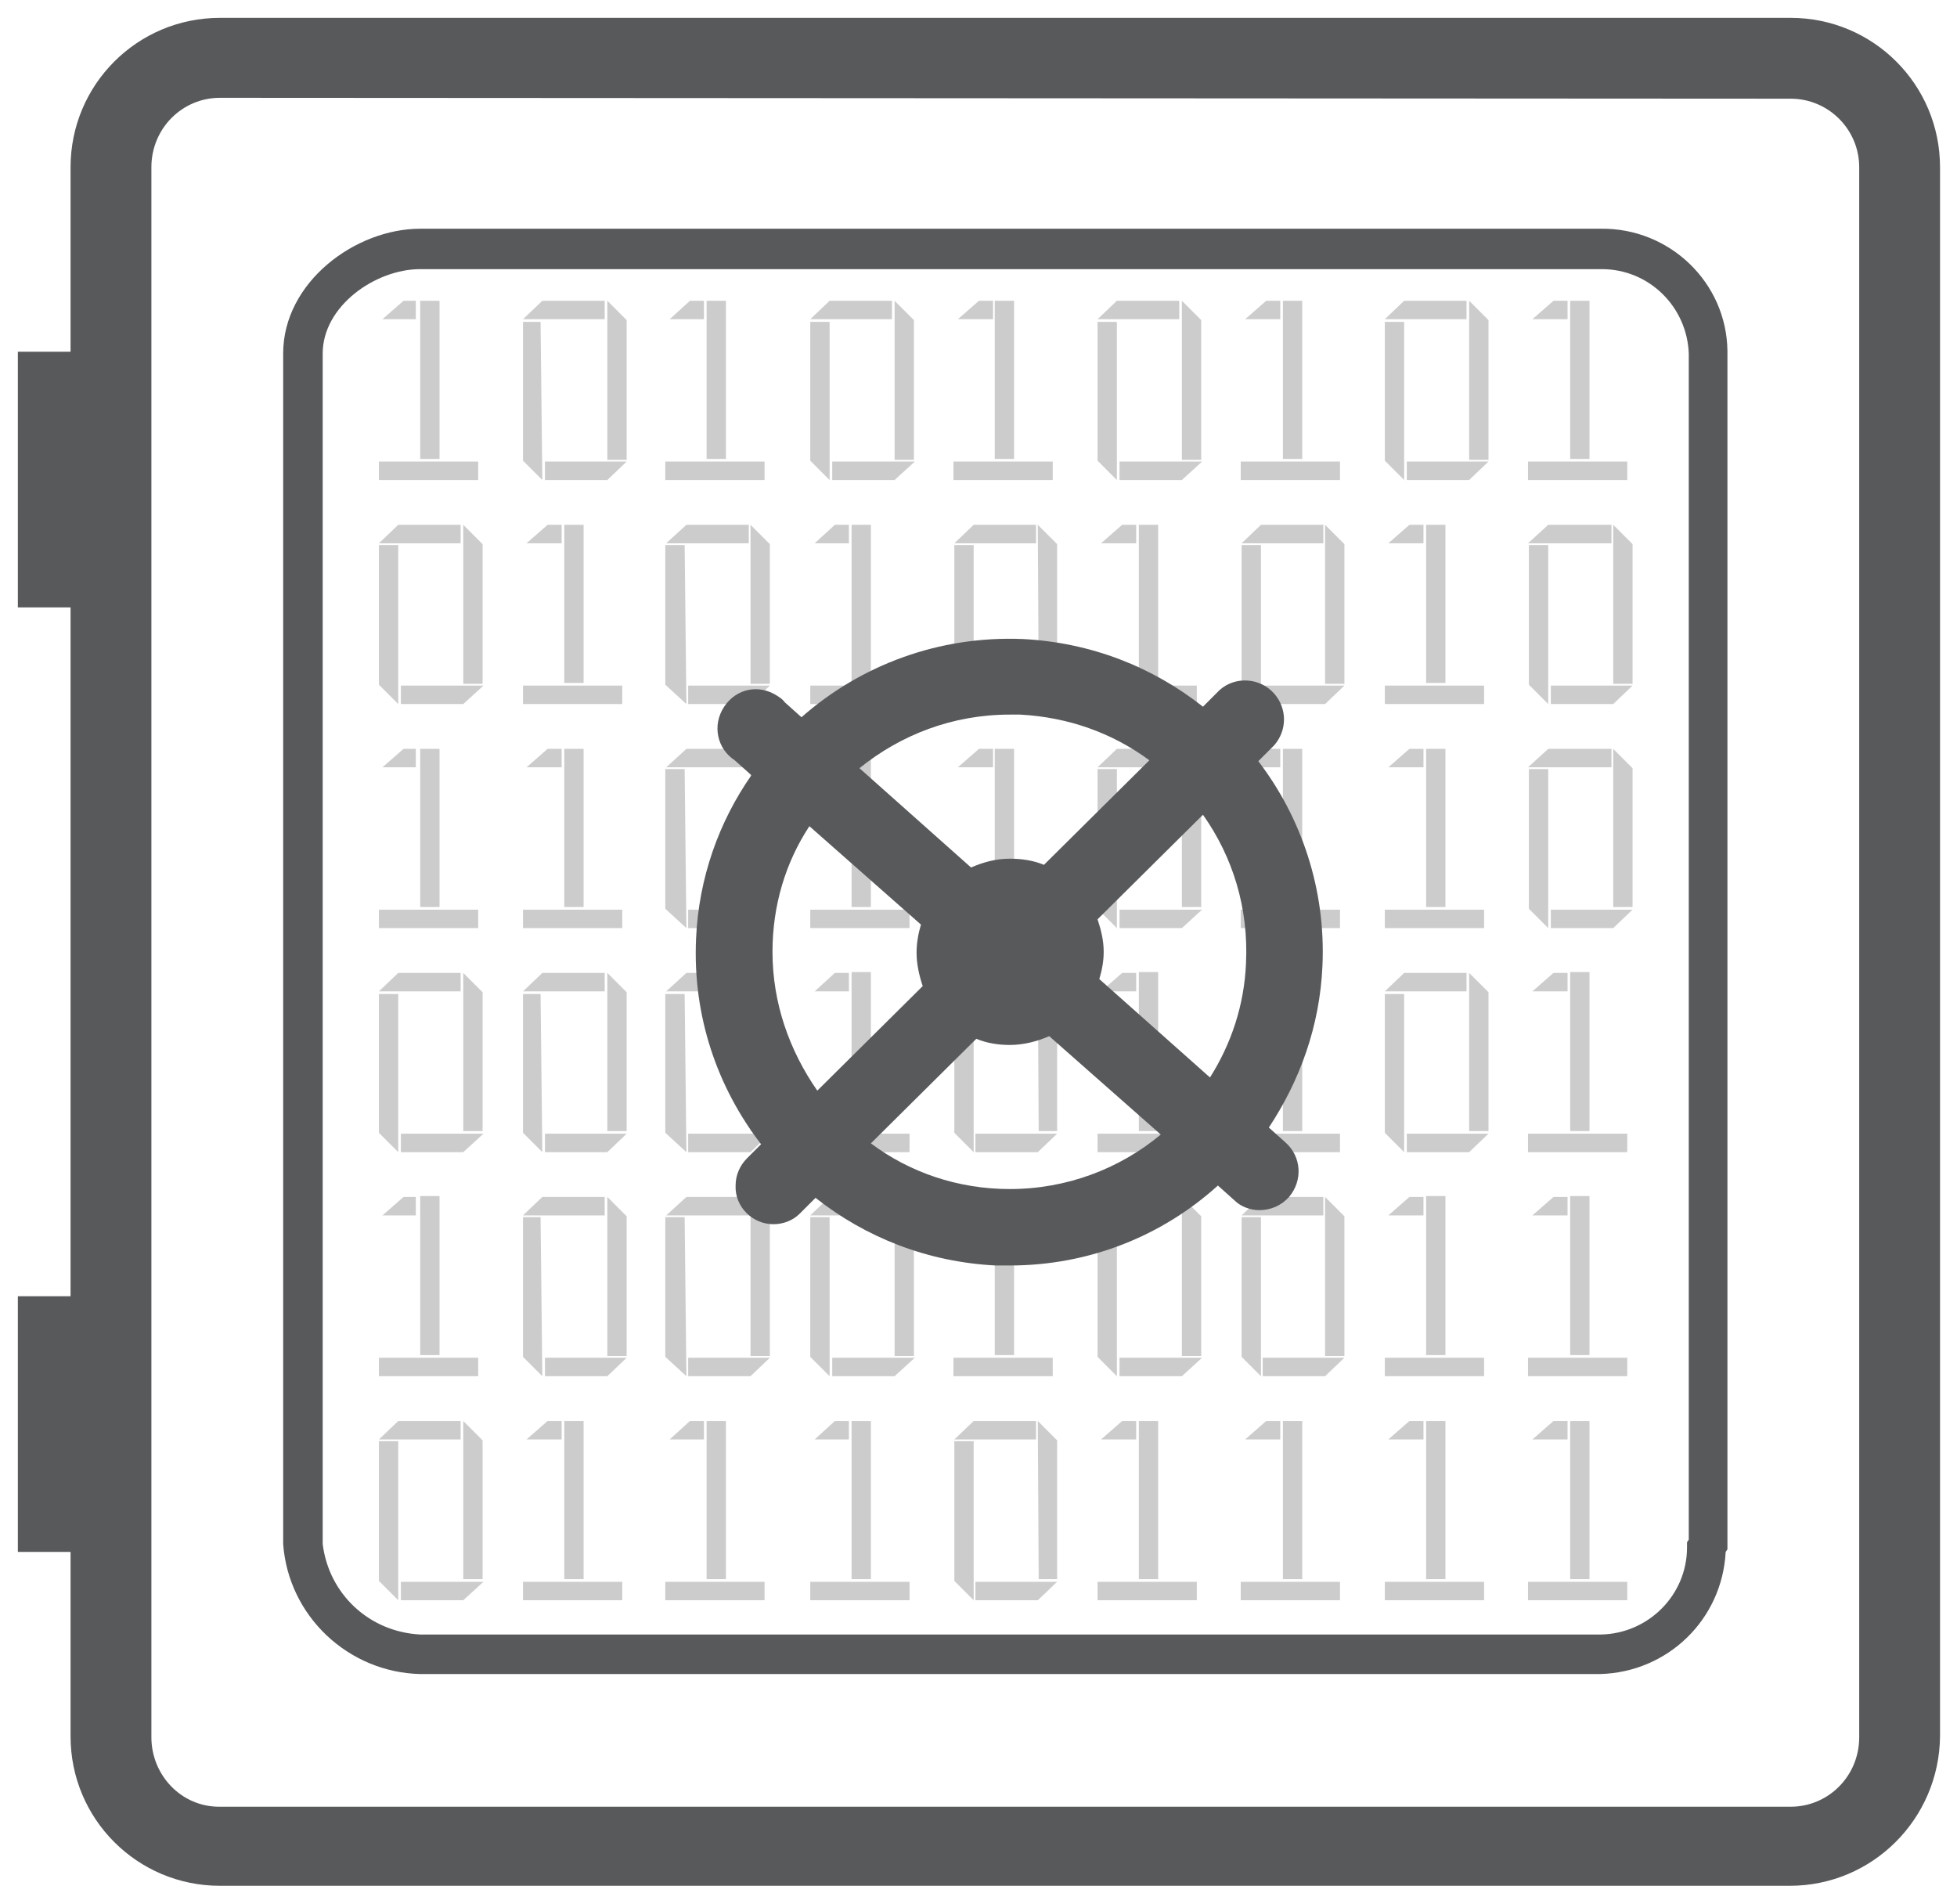 <?xml version="1.0" encoding="utf-8"?>
<!-- Generator: Adobe Illustrator 23.0.3, SVG Export Plug-In . SVG Version: 6.00 Build 0)  -->
<!-- <svg version="1.1"
	 id="svg192966" xmlns:cc="http://creativecommons.org/ns#" xmlns:dc="http://purl.org/dc/elements/1.1/" xmlns:rdf="http://www.w3.org/1999/02/22-rdf-syntax-ns#" xmlns:svg="http://www.w3.org/2000/svg"
	 xmlns="http://www.w3.org/2000/svg" xmlns:xlink="http://www.w3.org/1999/xlink" x="0px" y="0px" viewBox="0 0 53.8 52.3"
	 style="enable-background:new 0 0 53.8 52.3;" xml:space="preserve"> -->

<svg width="100%" height="100%" viewBox="-0.5 -0.5 54.8 53.3" xmlns="http://www.w3.org/2000/svg" xmlns:svg="http://www.w3.org/2000/svg" xmlns:se="http://svg-edit.googlecode.com" data-name="Layer 1">

<style type="text/css">
	.st0{fill:#58595B;}
	.st1{fill:#58595B;stroke:none;stroke-width:2;}
	.st2{fill:#CCCCCC;}
	.st3{fill:none;}
</style>
<g id="layer1" transform="translate(33.305,-139.606)">
	<g id="Layer_2-76-2" transform="matrix(0.246,0,0,0.246,-33.305,139.606)">
		<g id="Layer_1-2-56-8">
			<rect id="rect3213-4" x="0" y="145.5" class="st0" width="9.6" height="29.1"/>
			<rect id="rect3215-7" x="0" y="38" class="st0" width="9.6" height="29.1"/>
			<path id="path3217-2" class="st1" d="M201.7,212.6H23c-9.4,0-17-7.6-17-17V17C6,7.6,13.6,0,23,0h178.8c9.4,0,17,7.6,17,17v178.6
				C218.7,205,211.1,212.6,201.7,212.6z M23,9.1c-4.3,0-7.8,3.5-7.8,7.9c0,0,0,0,0,0.1v178.6c0,4.3,3.4,7.9,7.7,7.9c0,0,0,0,0.1,0
				h178.8c4.3,0,7.8-3.5,7.8-7.9l0,0V17c0-4.3-3.5-7.8-7.8-7.8L23,9.1z"/>
			<path id="path3219-4" class="st0" d="M180.1,188.5H45.8c-8.2-0.2-15-6.6-15.6-14.8V38.2c0-8.1,8.2-14.2,15.6-14.2h134.4
				c7.8-0.1,14.3,6.1,14.4,13.9c0,0.1,0,0.2,0,0.3v136.1l-0.2,0.3C194,182.3,187.8,188.3,180.1,188.5z M45.8,28.6
				c-5.1,0-11.1,4.2-11.1,9.6v135.5c0.7,5.7,5.3,10,11.1,10.3h134.4c5.4-0.1,9.8-4.5,9.8-9.9v-0.6l0.2-0.3v-135
				c-0.2-5.3-4.5-9.6-9.9-9.6C180.3,28.6,45.8,28.6,45.8,28.6z"/>
			<path id="path3221-0" class="st2" d="M41.1,50.5h11.3v2.1H41.1V50.5z M43.9,32.2h1.4v2.1h-3.8L43.9,32.2z M48,50.2h-2.2v-18H48
				V50.2z"/>
			<path id="path3223-6" class="st2" d="M59.7,32.2h7.1v2.1h-9.3L59.7,32.2z M59.7,52.6l-2.2-2.2V34.6h2L59.7,52.6z M67.1,52.6H60
				v-2.1h9.3L67.1,52.6z M67.1,32.2l2.2,2.2v15.9h-2.2V32.2z"/>
			<path id="path3225-2" class="st2" d="M73.7,50.5H85v2.1H73.7V50.5z M76.5,32.2h1.6v2.1h-3.9L76.5,32.2z M80.6,50.2h-2.2v-18h2.2
				V50.2z"/>
			<path id="path3227-9" class="st2" d="M92.4,32.2h7.1v2.1h-9.3L92.4,32.2z M92.4,52.6l-2.2-2.2V34.6h2.2V52.6z M99.8,52.6h-7.1
				v-2.1h9.4L99.8,52.6z M99.8,32.2l2.2,2.2v15.9h-2.2V32.2z"/>
			<path id="path3229-9" class="st2" d="M106.5,50.5h11.3v2.1h-11.3V50.5z M109.4,32.2h1.6v2.1h-4L109.4,32.2z M113.4,50.2h-2.2v-18
				h2.2V50.2z"/>
			<path id="path3231-0" class="st2" d="M125.1,32.2h7.1v2.1h-9.3L125.1,32.2z M125.1,52.6l-2.2-2.2V34.6h2.2V52.6z M132.5,52.6
				h-7.1v-2.1h9.4L132.5,52.6z M132.5,32.2l2.2,2.2v15.9h-2.2V32.2z"/>
			<path id="path3233-8" class="st2" d="M139.2,50.5h11.3v2.1h-11.3V50.5z M142.1,32.2h1.6v2.1h-4L142.1,32.2z M146.2,50.2H144v-18
				h2.2V50.2z"/>
			<path id="path3235-9-1" class="st2" d="M157.8,32.2h7.1v2.1h-9.3L157.8,32.2z M157.8,52.6l-2.2-2.2V34.6h2.2V52.6z M165.2,52.6
				h-7.1v-2.1h9.3L165.2,52.6z M165.2,32.2l2.2,2.2v15.9h-2.2V32.2z"/>
			<path id="path3237-3-3" class="st2" d="M171.9,50.5h11.3v2.1h-11.3V50.5z M174.8,32.2h1.6v2.1h-4L174.8,32.2z M178.9,50.2h-2.2
				v-18h2.2V50.2z"/>
			<path id="path3239-7-1" class="st2" d="M43.3,57.7h7.1v2.1h-9.3L43.3,57.7z M43.3,78.1l-2.2-2.2V60h2.2V78.1z M50.7,78.1h-7.1V76
				H53L50.7,78.1z M50.7,57.7l2.2,2.2v15.9h-2.2V57.7z"/>
			<path id="path3241-1" class="st2" d="M57.5,76h11.3v2.1H57.5V76z M60.3,57.7h1.6v2.1h-4L60.3,57.7z M64.4,75.7h-2.2v-18h2.2V75.7
				z"/>
			<path id="path3243-0" class="st2" d="M76.1,57.7h7.1v2.1h-9.4L76.1,57.7z M76.1,78.1l-2.4-2.2V60h2.2L76.1,78.1z M83.4,78.1h-7.1
				V76h9.3L83.4,78.1z M83.4,57.7l2.2,2.2v15.9h-2.2V57.7z"/>
			<path id="path3245-3" class="st2" d="M90.2,76h11.3v2.1H90.2V76z M93,57.7h1.6v2.1h-3.9L93,57.7z M97.1,75.7h-2.2v-18h2.2V75.7z"
				/>
			<path id="path3247-4" class="st2" d="M108.8,57.7h7.1v2.1h-9.3L108.8,57.7z M108.8,78.1l-2.2-2.2V60h2.2V78.1z M116.1,78.1H109
				V76h9.3L116.1,78.1z M116.1,57.7l2.2,2.2v15.9h-2.1L116.1,57.7z"/>
			<path id="path3249-0" class="st2" d="M122.9,76h11.3v2.1h-11.3C122.9,78.1,122.9,76,122.9,76z M125.7,57.7h1.6v2.1h-4L125.7,57.7
				z M129.8,75.7h-2.2v-18h2.2V75.7z"/>
			<path id="path3251-3" class="st2" d="M141.5,57.7h7.1v2.1h-9.3L141.5,57.7z M141.5,78.1l-2.2-2.2V60h2.2V78.1z M148.8,78.1h-7.1
				V76h9.3L148.8,78.1z M148.8,57.7l2.2,2.2v15.9h-2.2V57.7z"/>
			<path id="path3253-9" class="st2" d="M155.6,76h11.3v2.1h-11.3V76z M158.4,57.7h1.6v2.1h-4L158.4,57.7z M162.5,75.7h-2.2v-18h2.2
				V75.7z"/>
			<path id="path3255-1" class="st2" d="M174.2,57.7h7.2v2.1h-9.5L174.2,57.7z M174.2,78.1l-2.2-2.2V60h2.2V78.1z M181.6,78.1h-7.1
				V76h9.3L181.6,78.1z M181.6,57.7l2.2,2.2v15.9h-2.2V57.7z"/>
			<path id="path3257-9" class="st2" d="M41.1,101.5h11.3v2.1H41.1V101.5z M43.9,83.2h1.4v2.1h-3.8L43.9,83.2z M48,101.2h-2.2v-18
				H48V101.2z"/>
			<path id="path3259-6" class="st2" d="M57.5,101.5h11.3v2.1H57.5V101.5z M60.3,83.2h1.6v2.1h-4L60.3,83.2z M64.4,101.2h-2.2v-18
				h2.2V101.2z"/>
			<path id="path3261-9" class="st2" d="M76.1,83.2h7.1v2.1h-9.4L76.1,83.2z M76.1,103.6l-2.4-2.2V85.5h2.2L76.1,103.6z M83.4,103.6
				h-7.1v-2.1h9.3L83.4,103.6z M83.4,83.2l2.2,2.2v15.8h-2.2V83.2z"/>
			<path id="path3263-3" class="st2" d="M90.2,101.5h11.3v2.1H90.2V101.5z M93,83.2h1.6v2.1h-3.9L93,83.2z M97.1,101.2h-2.2v-18h2.2
				V101.2z"/>
			<path id="path3265-3" class="st2" d="M106.5,101.5h11.3v2.1h-11.3V101.5z M109.4,83.2h1.6v2.1h-4L109.4,83.2z M113.4,101.2h-2.2
				v-18h2.2V101.2z"/>
			<path id="path3267-8" class="st2" d="M125.1,83.2h7.1v2.1h-9.3L125.1,83.2z M125.1,103.6l-2.2-2.2V85.5h2.2V103.6z M132.5,103.6
				h-7.1v-2.1h9.4L132.5,103.6z M132.5,83.2l2.2,2.2v15.8h-2.2V83.2z"/>
			<path id="path3269-0" class="st2" d="M139.2,101.5h11.3v2.1h-11.3V101.5z M142.1,83.2h1.6v2.1h-4L142.1,83.2z M146.2,101.2H144
				v-18h2.2V101.2z"/>
			<path id="path3271-5" class="st2" d="M155.6,101.5h11.3v2.1h-11.3V101.5z M158.4,83.2h1.6v2.1h-4L158.4,83.2z M162.5,101.2h-2.2
				v-18h2.2V101.2z"/>
			<path id="path3273-6" class="st2" d="M174.2,83.2h7.2v2.1h-9.5L174.2,83.2z M174.2,103.6l-2.2-2.2V85.5h2.2V103.6z M181.6,103.6
				h-7.1v-2.1h9.3L181.6,103.6z M181.6,83.2l2.2,2.2v15.8h-2.2V83.2z"/>
			<path id="path3275-6" class="st2" d="M43.3,108.7h7.1v2.1h-9.3L43.3,108.7z M43.3,129.1l-2.2-2.2v-15.8h2.2V129.1z M50.7,129.1
				h-7.1V127H53L50.7,129.1z M50.7,108.7l2.2,2.2v15.8h-2.2V108.7z"/>
			<path id="path3277-4" class="st2" d="M59.7,108.7h7.1v2.1h-9.3L59.7,108.7z M59.7,129.1l-2.2-2.2v-15.8h2L59.7,129.1z
				 M67.1,129.1H60V127h9.3L67.1,129.1z M67.1,108.7l2.2,2.2v15.8h-2.2V108.7z"/>
			<path id="path3279-0" class="st2" d="M76.1,108.7h7.1v2.1h-9.4L76.1,108.7z M76.1,129.1l-2.4-2.2v-15.8h2.2L76.1,129.1z
				 M83.4,129.1h-7.1V127h9.3L83.4,129.1z M83.4,108.7l2.2,2.2v15.8h-2.2V108.7z"/>
			<path id="path3281-0" class="st2" d="M90.2,127h11.3v2.1H90.2V127z M93,108.7h1.6v2.1h-3.9L93,108.7z M97.1,126.7h-2.2v-18.1h2.2
				V126.7z"/>
			<path id="path3283-4" class="st2" d="M108.8,108.7h7.1v2.1h-9.3L108.8,108.7z M108.8,129.1l-2.2-2.2v-15.8h2.2V129.1z
				 M116.1,129.1H109V127h9.3L116.1,129.1z M116.1,108.7l2.2,2.2v15.8h-2.1L116.1,108.7z"/>
			<path id="path3285-6" class="st2" d="M122.9,127h11.3v2.1h-11.3C122.9,129.1,122.9,127,122.9,127z M125.7,108.7h1.6v2.1h-4
				L125.7,108.7z M129.8,126.7h-2.2v-18.1h2.2V126.7z"/>
			<path id="path3287-2" class="st2" d="M139.2,127h11.3v2.1h-11.3V127z M142.1,108.7h1.6v2.1h-4L142.1,108.7z M146.2,126.7H144
				v-18.1h2.2V126.7z"/>
			<path id="path3289-6" class="st2" d="M157.8,108.7h7.1v2.1h-9.3L157.8,108.7z M157.8,129.1l-2.2-2.2v-15.8h2.2V129.1z
				 M165.2,129.1h-7.1V127h9.3L165.2,129.1z M165.2,108.7l2.2,2.2v15.8h-2.2V108.7z"/>
			<path id="path3291-7" class="st2" d="M171.9,127h11.3v2.1h-11.3V127z M174.8,108.7h1.6v2.1h-4L174.8,108.7z M178.9,126.7h-2.2
				v-18.1h2.2V126.7z"/>
			<path id="path3293-5" class="st2" d="M41.1,152.5h11.3v2.1H41.1V152.5z M43.9,134.2h1.4v2.1h-3.8L43.9,134.2z M48,152.2h-2.2
				v-18.1H48V152.2z"/>
			<path id="path3295-6" class="st2" d="M59.7,134.2h7.1v2.1h-9.3L59.7,134.2z M59.7,154.6l-2.2-2.2v-15.9h2L59.7,154.6z
				 M67.1,154.6H60v-2.1h9.3L67.1,154.6z M67.1,134.2l2.2,2.2v15.9h-2.2V134.2z"/>
			<path id="path3297-9" class="st2" d="M76.1,134.2h7.1v2.1h-9.4L76.1,134.2z M76.1,154.6l-2.4-2.2v-15.9h2.2L76.1,154.6z
				 M83.4,154.6h-7.1v-2.1h9.3L83.4,154.6z M83.4,134.2l2.2,2.2v15.9h-2.2V134.2z"/>
			<path id="path3299-8" class="st2" d="M92.4,134.2h7.1v2.1h-9.3L92.4,134.2z M92.4,154.6l-2.2-2.2v-15.9h2.2V154.6z M99.8,154.6
				h-7.1v-2.1h9.4L99.8,154.6z M99.8,134.2l2.2,2.2v15.9h-2.2V134.2z"/>
			<path id="path3301-7" class="st2" d="M106.5,152.5h11.3v2.1h-11.3V152.5z M109.4,134.2h1.6v2.1h-4L109.4,134.2z M113.4,152.2
				h-2.2v-18.1h2.2V152.2z"/>
			<path id="path3303-2" class="st2" d="M125.1,134.2h7.1v2.1h-9.3L125.1,134.2z M125.1,154.6l-2.2-2.2v-15.9h2.2V154.6z
				 M132.5,154.6h-7.1v-2.1h9.4L132.5,154.6z M132.5,134.2l2.2,2.2v15.9h-2.2V134.2z"/>
			<path id="path3305-8" class="st2" d="M141.5,134.2h7.1v2.1h-9.3L141.5,134.2z M141.5,154.6l-2.2-2.2v-15.9h2.2V154.6z
				 M148.8,154.6h-7.1v-2.1h9.3L148.8,154.6z M148.8,134.2l2.2,2.2v15.9h-2.2V134.2z"/>
			<path id="path3307-2" class="st2" d="M155.6,152.5h11.3v2.1h-11.3V152.5z M158.4,134.2h1.6v2.1h-4L158.4,134.2z M162.5,152.2
				h-2.2v-18.1h2.2V152.2z"/>
			<path id="path3309-9" class="st2" d="M171.9,152.5h11.3v2.1h-11.3V152.5z M174.8,134.2h1.6v2.1h-4L174.8,134.2z M178.9,152.2
				h-2.2v-18.1h2.2V152.2z"/>
			<path id="path3311-9" class="st2" d="M43.3,159.7h7.1v2.1h-9.3L43.3,159.7z M43.3,180.1l-2.2-2.2V162h2.2V180.1z M50.7,180.1
				h-7.1V178H53L50.7,180.1z M50.7,159.7l2.2,2.2v15.8h-2.2V159.7z"/>
			<path id="path3313-6" class="st2" d="M57.5,178h11.3v2.1H57.5V178z M60.3,159.7h1.6v2.1h-4L60.3,159.7z M64.4,177.7h-2.2v-18h2.2
				V177.7z"/>
			<path id="path3315-0" class="st2" d="M73.7,178H85v2.1H73.7V178z M76.5,159.7h1.6v2.1h-3.9L76.5,159.7z M80.6,177.7h-2.2v-18h2.2
				V177.7z"/>
			<path id="path3317-2" class="st2" d="M90.2,178h11.3v2.1H90.2V178z M93,159.7h1.6v2.1h-3.9L93,159.7z M97.1,177.7h-2.2v-18h2.2
				V177.7z"/>
			<path id="path3319-7" class="st2" d="M108.8,159.7h7.1v2.1h-9.3L108.8,159.7z M108.8,180.1l-2.2-2.2V162h2.2V180.1z M116.1,180.1
				H109V178h9.3L116.1,180.1z M116.1,159.7l2.2,2.2v15.8h-2.1L116.1,159.7z"/>
			<path id="path3321-6" class="st2" d="M122.9,178h11.3v2.1h-11.3C122.9,180.1,122.9,178,122.9,178z M125.7,159.7h1.6v2.1h-4
				L125.7,159.7z M129.8,177.7h-2.2v-18h2.2V177.7z"/>
			<path id="path3323-1" class="st2" d="M139.2,178h11.3v2.1h-11.3V178z M142.1,159.7h1.6v2.1h-4L142.1,159.7z M146.2,177.7H144v-18
				h2.2V177.7z"/>
			<path id="path3325-3" class="st2" d="M155.6,178h11.3v2.1h-11.3V178z M158.4,159.7h1.6v2.1h-4L158.4,159.7z M162.5,177.7h-2.2
				v-18h2.2V177.7z"/>
			<path id="path3327-2" class="st2" d="M171.9,178h11.3v2.1h-11.3V178z M174.8,159.7h1.6v2.1h-4L174.8,159.7z M178.9,177.7h-2.2
				v-18h2.2V177.7z"/>
			<g>
				<path class="st3" d="M112.9,95.6c1.4,0,2.7,0.3,3.9,0.7l12-11.9c-4.1-3-9.2-4.9-14.7-5.2h-1.2c-6.5,0-12.4,2.3-17.1,6.1
					l12.7,11.2C109.9,96,111.3,95.6,112.9,95.6z"/>
				<path class="st3" d="M112.9,117c-1.3,0-2.6-0.3-3.8-0.7l-12,11.9c4.5,3.2,9.9,5.2,15.8,5.2c6.5,0,12.5-2.3,17.1-6.2L117.4,116
					C116,116.6,114.5,117,112.9,117z"/>
				<path class="st3" d="M102.2,106.3c0-1.1,0.2-2.2,0.5-3.2L90.1,92c-2.6,4.2-4.2,9.1-4.2,14.3c0,5.8,1.9,11.2,5,15.6l12-11.9
					C102.5,108.9,102.2,107.6,102.2,106.3z"/>
				<path class="st3" d="M135,90.7l-12,11.9c0.4,1.1,0.7,2.4,0.7,3.7c0,1.1-0.2,2.1-0.5,3.1l12.7,11.2c2.4-3.8,3.8-8.2,4.1-13
					C140.2,101.3,138.3,95.5,135,90.7z"/>
				<path class="st0" d="M148.5,107.9c0.4-8.7-2.4-16.9-7.3-23.3l1.8-1.8c1.5-1.7,1.5-4.2,0-5.9c-1.6-1.8-4.4-2-6.2-0.4l-1.9,1.9
					c-5.7-4.5-12.7-7.3-20.5-7.7c-9.6-0.4-18.5,3-25.2,8.9l-1.9-1.7c-0.2-0.3-0.5-0.5-0.8-0.7c-2.1-1.4-4.7-0.9-6.1,1.2
					c-1.4,2.1-0.8,4.8,1.2,6.1l1.9,1.7c-3.7,5.3-6,11.7-6.3,18.6c-0.4,8.8,2.4,16.9,7.4,23.4l-1.6,1.6c-0.8,0.8-1.3,1.9-1.3,3.1
					c-0.1,2.4,1.9,4.4,4.3,4.4c1.1,0,2.2-0.4,3-1.2l1.8-1.8c5.7,4.5,12.7,7.3,20.5,7.7h1.6c9.1,0,17.4-3.4,23.7-9.1l1.9,1.7
					c0.7,0.7,1.8,1.1,2.8,1.1c1.3,0,2.5-0.5,3.4-1.5c1.6-1.9,1.4-4.6-0.4-6.2l-1.9-1.7C145.9,121,148.2,114.8,148.5,107.9
					L148.5,107.9z M112.9,79.3h1.2c5.5,0.3,10.5,2.1,14.7,5.2l-12,11.9c-1.2-0.5-2.5-0.7-3.9-0.7c-1.6,0-3,0.4-4.4,1L95.8,85.4
					C100.5,81.6,106.4,79.3,112.9,79.3z M85.9,106.3c0-5.3,1.5-10.2,4.2-14.3l12.7,11.2c-0.3,1-0.5,2.1-0.5,3.2
					c0,1.3,0.3,2.6,0.7,3.8l-12,11.9C87.8,117.5,85.9,112.1,85.9,106.3z M112.9,133.3c-5.9,0-11.4-1.9-15.8-5.2l12-11.9
					c1.2,0.5,2.5,0.7,3.8,0.7c1.6,0,3.1-0.4,4.5-1l12.7,11.2C125.4,131,119.4,133.3,112.9,133.3z M123.1,109.4c0.3-1,0.5-2,0.5-3.1
					c0-1.3-0.3-2.5-0.7-3.7l12-11.9c3.4,4.8,5.2,10.6,4.9,16.9c-0.2,4.8-1.7,9.2-4.1,13L123.1,109.4z"/>
			</g>
		</g>
	</g>
</g>
</svg>
